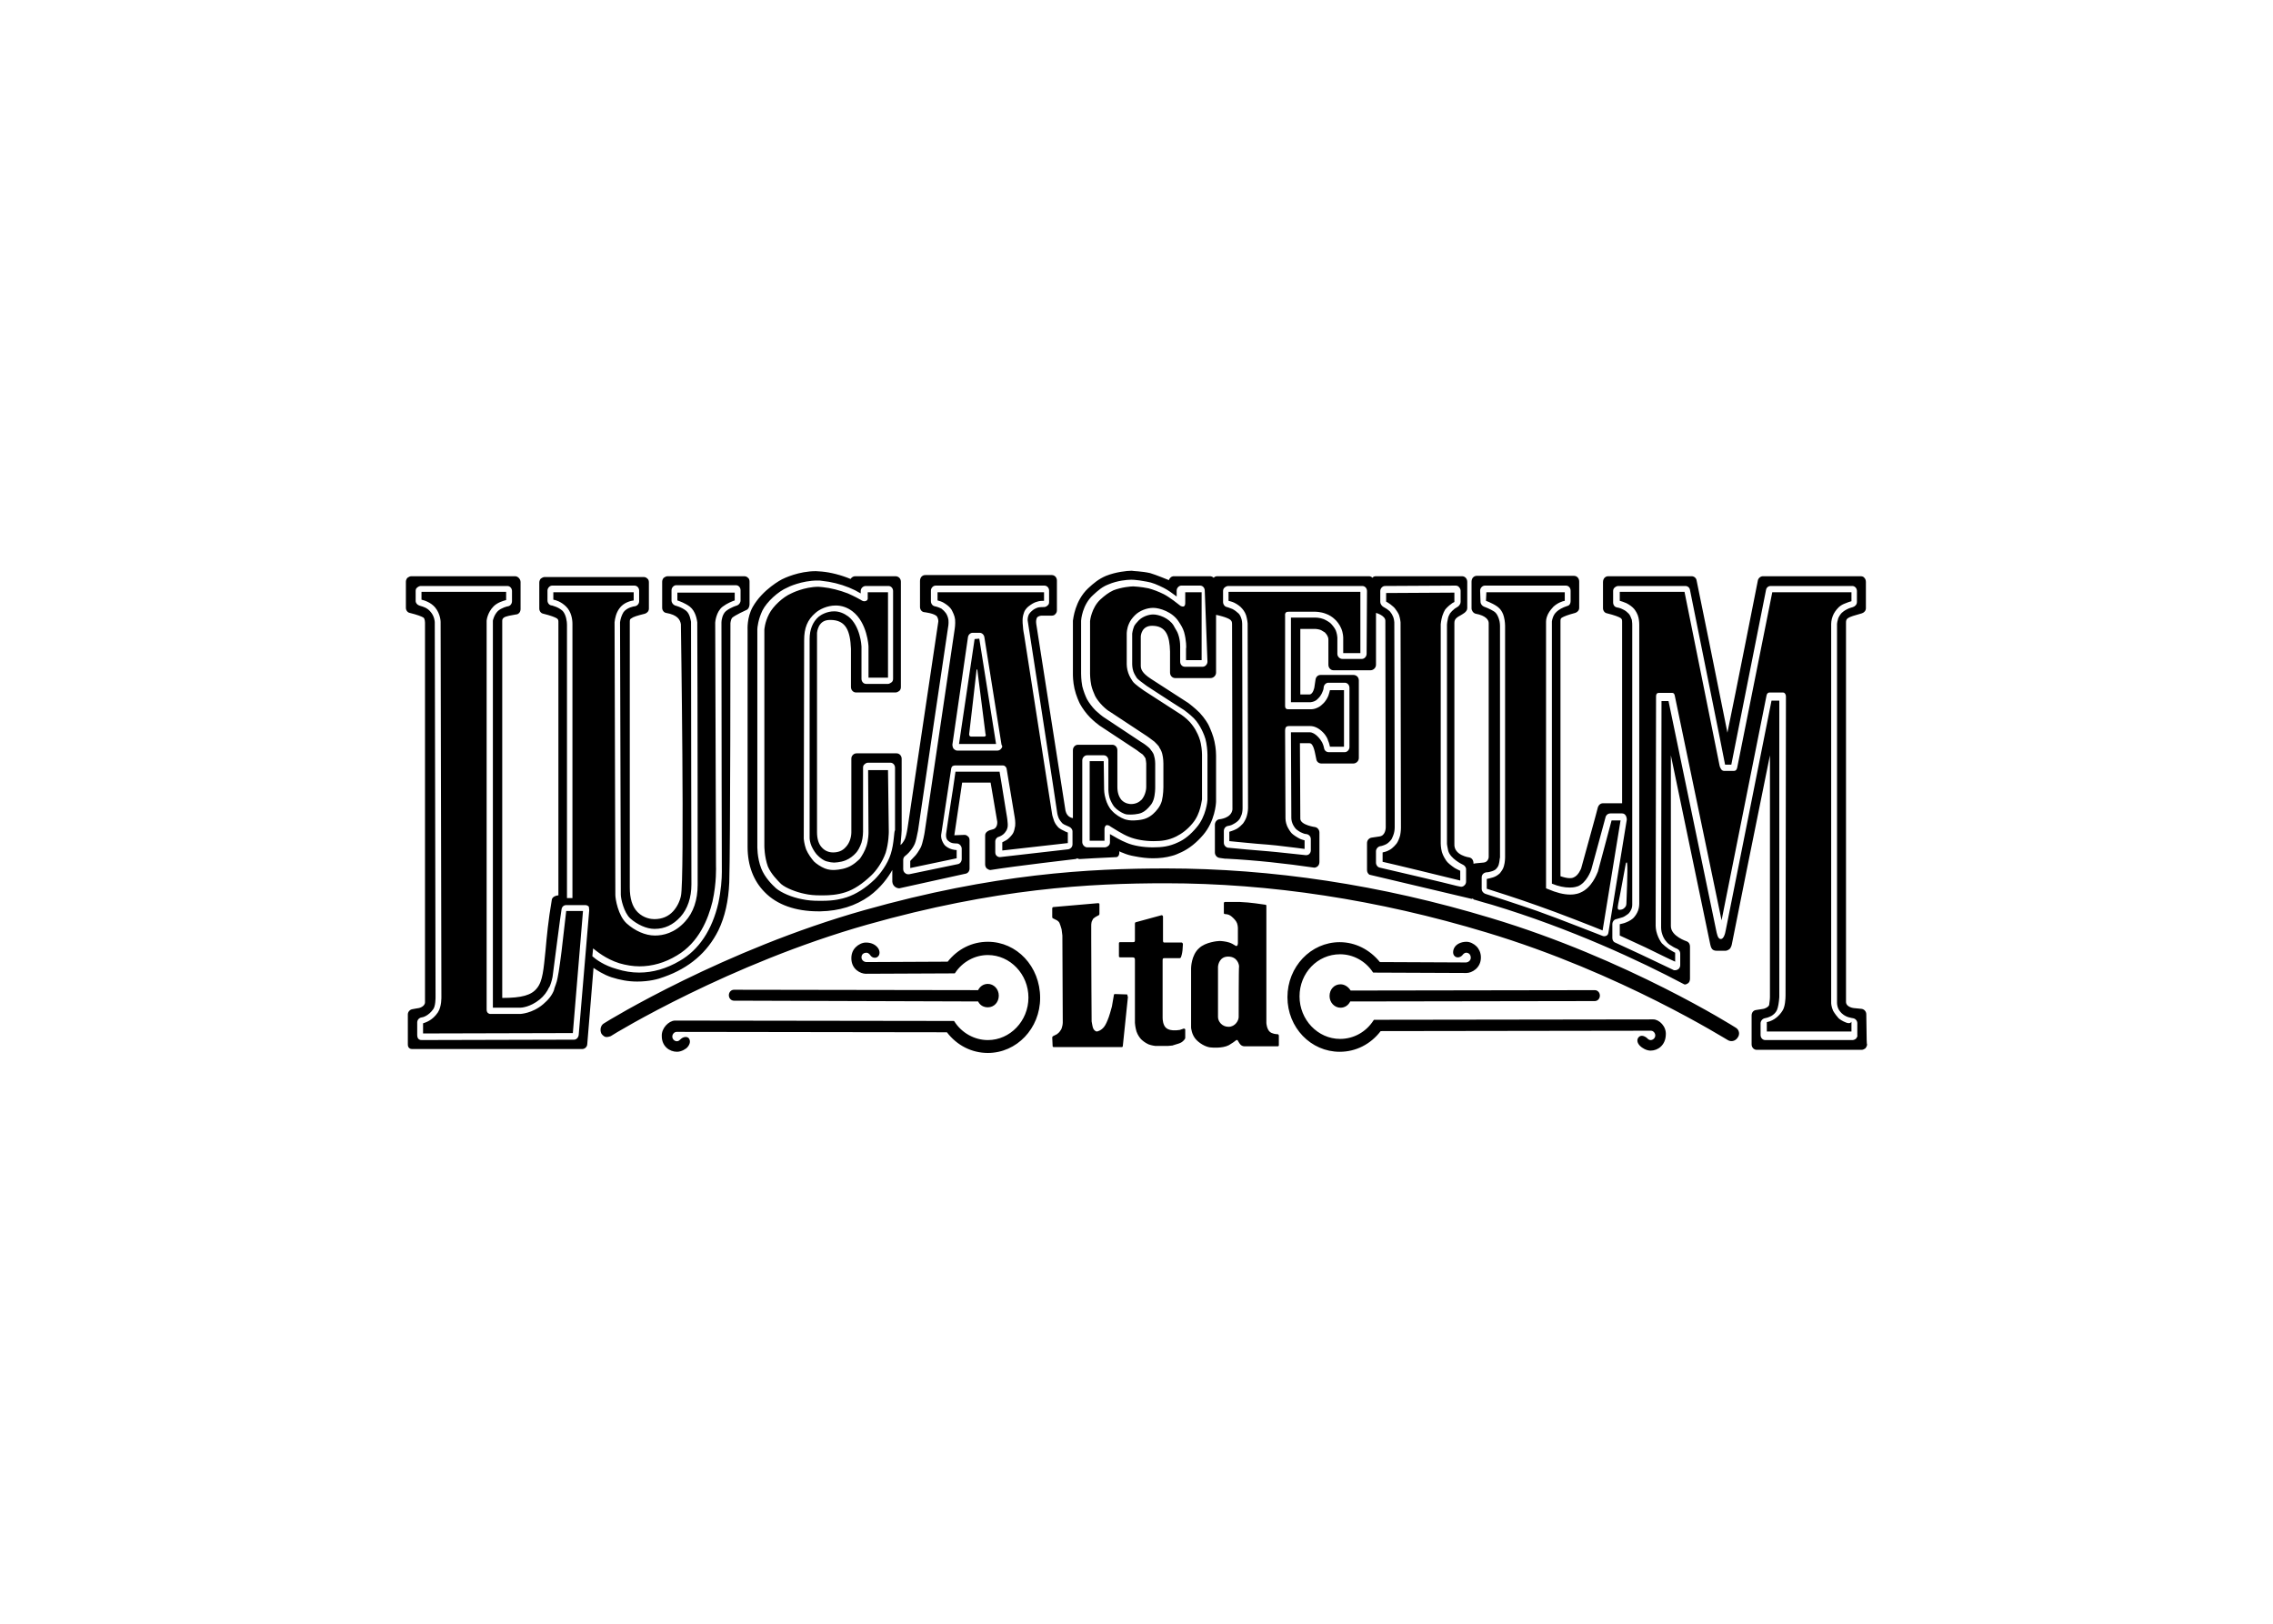 <svg clip-rule="evenodd" fill-rule="evenodd" stroke-linejoin="round" stroke-miterlimit="1.414" viewBox="0 0 560 400" xmlns="http://www.w3.org/2000/svg"><path d="m60.6 187.3-.1-.1.2-2 .5.4c.3.2 2.7 2.3 6.2 3.4 1.7.5 3.5.8 5.2.8 3.2 0 6.5-.9 9.6-2.8 5.6-3.3 8-9.3 9.1-13.8 1.1-4.9.9-9.1.9-9.1l-.2-62.4c0-.1.2-2.8 1.9-4.1 1.2-.9 2.5-1.4 3.1-1.6v-2h-14.7v2c.6.2 2 .7 3.2 1.6 1.5 1.2 1.8 3.3 1.9 4 .1 20.1.1 65.4.1 67.3 0 3.9-1.1 7.1-3.2 9.4-2.7 3-5.7 3.6-7.7 3.6h-.1c-2.4 0-5.1-1.2-7.2-3.1-2.2-2-2.9-6.3-2.9-7.3l-.2-69.9c.1-1 .4-2.4 1.2-3.5 1.1-1.6 3-2 3.7-2.1v-2.1h-20.6v1.9c.6.1 2 .5 3.3 1.8s1.6 3.2 1.6 4.4v70.3h-1.4v-70.1c0-.7-.2-2.5-1.1-3.5-1.2-1.1-2.6-1.3-2.7-1.4-.7 0-1.2-.6-1.2-1.3v-2.5c0-.7.6-1.3 1.2-1.3h21.1c.7 0 1.2.6 1.2 1.3v2.7c0 .7-.5 1.2-1.1 1.3-.2 0-2 .3-2.9 1.5-.5.8-.8 1.8-.9 2.6l.2 69.8c0 1.1.8 4.6 2.4 6.1 1.8 1.6 4.2 2.7 6.2 2.7h.1c2.5 0 4.7-1 6.6-3.1 1.8-2 2.8-4.9 2.8-8.3 0-1.9-.1-47.2-.1-67.3-.1-.5-.3-2-1.2-2.8-1.2-1-2.9-1.4-2.9-1.4-.5-.2-.9-.7-.9-1.3v-2.6c0-.7.6-1.3 1.2-1.3h15.3c.7 0 1.2.6 1.2 1.3v2.6c0 .6-.4 1.1-.9 1.3 0 0-1.5.4-2.8 1.4-1 .8-1.2 2.5-1.2 2.9v1.5c0 23.3.1 62.3.1 62.5 0 1.8-.2 4.7-.9 8-1.6 6.9-5 12-9.9 14.8-3.4 2-6.9 3-10.4 3-1.9 0-3.8-.3-5.7-.9-3.3-.9-5.4-2.5-6.2-3.2m-.9-11.9-2.7 32c-.1.7-.6 1.2-1.2 1.2l-39 .1c-.3 0-1.2 0-1.2-1.3v-3.2c0-.7.5-1.2 1.1-1.3.3 0 1.8-.4 3-2.1.6-.8.6-2.8.6-3.2l-.2-96c0-.2-.1-1.6-1.1-2.7-.8-1-1.9-1.3-2.6-1.5l-.3-.1c-.5-.2-.9-.6-.9-1.2v-.5-2c0-.4.1-.7.4-.9.2-.2.6-.4.9-.4h22.2c.7 0 1.2.6 1.2 1.3v2.6c0 .6-.4 1.2-1 1.3-.2 0-1.7.4-2.6 1.2-1 1-1.3 2.4-1.3 2.5v99.2h7c.3 0 2.5-.1 5-2.1 1.1-.9 1.9-2 2.4-3.1l.1-.1c.2-.4.6-1.5.8-2.6.1-.7 2.2-17.1 2.3-17.3.1-.7.6-1.1 1.2-1.1h4.9c.4 0 .7.2.9.4 0 .2.1.6.1.9m12.3 18.3c3 0 5.4-.6 6.9-1.2 6.5-2.3 11.1-6.3 13.9-11.9 1.7-3.5 2.6-7.6 2.8-12.3.3-8.8.3-65.6.3-66.5 0 0 .1-.9.4-1.3.7-.7 3.6-2 3.6-2 .6-.2.9-.9.9-1.5v-5.8c0-.4-.1-.8-.4-1-.3-.3-.6-.4-1-.4h-19.6c-.4 0-.7.2-1 .4-.2.2-.4.6-.4 1v6.7c0 .6.4 1.2 1 1.3 2.9.5 3.6 1.7 3.8 2.9 0 0 1 65.7 0 69.7-.3 1.4-1 2.8-2 3.9-1.2 1.3-2.8 2-4.8 2-.8 0-2.7-.2-4.3-1.8-1.4-1.4-2-3.6-2-6.3v-65-2.9c0-.7 0-.9.4-1.1.5-.4 1.5-.7 3.5-1.2.6-.2 1-.7 1-1.3v-6.7c0-.4-.1-.8-.4-1-.3-.3-.6-.4-1-.4h-25.3c-.4 0-.7.2-1 .4-.2.2-.4.6-.4 1v6.7c0 .6.4 1.2 1 1.3 2 .5 3 .9 3.5 1.2.4.3.4.5.4 1.1v69.9s-1.6.1-1.7 1.2c-.9 5.2-1.3 9.5-1.6 12.9-.5 4.8-.7 7.9-2.2 9.7-1.4 1.8-3.9 2.5-8.9 2.5v-96.7c0-.3.1-.5.3-.7.5-.5 2.2-.7 3.2-.9h.1c.7-.1 1.1-.7 1.1-1.4v-6.9c0-.8-.7-1.5-1.4-1.5h-26.6c-.4 0-.7.2-1 .4-.2.2-.4.6-.4 1v6.7c0 .6.4 1.2 1 1.3 2 .5 3 .9 3.5 1.2.4.3.4 1.3.4 1.3v97.3c0 1.1-1.5 1.5-1.6 1.5 0 0-1.3.2-1.7.3-.6.1-1.1.7-1.1 1.3v7.6c0 .3 0 .7.3 1s.7.3.8.3h43.6c.7 0 1.3-.6 1.3-1.3l1.6-19.5c.9.6 2.5 1.7 4.6 2.4 2.2.7 4.3 1.1 6.6 1.1m312.5 14.6c-.2.2-.6.4-.9.4h-22.4c-.7 0-1.2-.6-1.2-1.3v-3c0-.6.5-1.2 1.1-1.3.1 0 1-.2 1.7-.6.5-.3 1.1-.8 1.4-1.5s.5-1.9.6-3.3v-76h-2c-.8 4.2-11.6 58.1-11.7 58.7-.2 1.2-.6 2.4-1.3 2.4-.8 0-1-1.4-1.2-2.3-.1-.3-11.1-53.6-12.2-58.7h-1.8l-.1 58.1s0 .9.3 1.7c.2.7.7 1.5 1 1.8.2.3.7.8 1.3 1.1.7.5 1.5.8 1.5.8.5.2.8.7.8 1.2v3c0 .4-.2.9-.6 1.1-.2.1-.4.2-.7.2-.2 0-.4 0-.5-.1l-8.2-3.9-6.7-3.1c-.5-.2-.7-.7-.7-1.2v-3.5c0-.6.4-1.2 1-1.3.8-.2 1.3-.4 1.7-.5.5-.2 1-.6 1.3-.8s.7-.8.9-1.3.2-1 .2-1.1v-4.2-67.5c0-.1 0-.7-.1-1.3-.2-.6-.5-1.3-.8-1.6s-.8-.8-1.5-1.1c-.7-.4-1.5-.5-1.5-.5-.6-.1-1-.6-1-1.3v-2.9c0-.3.1-.7.4-.9.2-.2.6-.4.9-.4h17.2c.6 0 1.1.4 1.2 1 8 39.5 8.9 44.3 9 44.8h1.6c.7-3.7 8.9-44.6 8.9-44.8.1-.6.6-1 1.2-1h20.9c.7 0 1.2.6 1.2 1.3v2.8c0 .6-.4 1.1-1 1.3-.2.1-.9.2-1.6.6-.6.3-1.1.7-1.3.9-.3.3-.7.9-.9 1.4-.2.6-.3 1.3-.3 1.4v97.2s0 .7.3 1.4c.2.5.8 1.2 1.1 1.4.2.2.8.6 1.4.8s1.3.3 1.3.3c.6.1 1.1.6 1.1 1.3v3.1c.1.2-.1.5-.3.8m-58.9-34.6c0 .5-.2.9-.6 1.2-.4.4-1 .4-1.2.4-.3 0-.6-.1-.3-1.5.3-1.3 1.9-10.1 1.9-10.1 0-.4.4-1 .4 0 .2 1-.2 9.5-.2 10m-6.1 8.3c-.1 0-11.4-4.5-16.8-6.4-4.9-1.7-12-4-13.3-4.4-.5-.2-.9-.7-.9-1.2v-3c0-.7.5-1.2 1.2-1.3.6 0 1.1-.2 1.5-.3.6-.2 1-.5 1.1-.7.2-.2.5-.6.6-1.1.2-.7.2-1.5.3-1.7v-59.4s0-1-.3-1.8c-.2-.6-.5-1.2-.8-1.5-.4-.5-1.9-1.2-3-1.6-.5-.2-.9-.7-.9-1.3l-.1-2.8c0-.7.6-1.3 1.2-1.3h20.8c.7 0 1.2.6 1.2 1.3v2.7c0 .6-.3 1.1-.8 1.2-2.8.9-3.4 2.2-3.6 2.6-.3.7-.4 1.3-.4 1.4v67.2c1.7.7 3.2 1 4.6 1 1.3 0 1.9-.3 1.9-.3h.1c2.3-.9 3.4-4 3.5-4.3.1-.4 3.7-13.5 3.7-13.6 0 0 .3-.8 1.2-.8h3c.4 0 .7.2.9.5s.3.7.3 1.1l-4.7 28.9c-.1 1.2-1.4 1-1.5.9m-35.5-12.9c-.2.2-.5.3-.8.3-.2 0-.8-.2-1-.2-1.8-.5-19.7-4.7-19.8-4.7-.6-.1-1-.7-1-1.3v-2.9c0-.6.5-1.2 1.1-1.3.2 0 .9-.2 1.5-.5s1.2-1 1.4-1.3c.1-.2.4-.8.6-1.5s.2-1.5.2-1.5v-3.6c0-13.2-.1-48-.1-49 0-.2-.1-.9-.3-1.4s-.5-1-.7-1.2c-.1-.2-.5-.5-.9-.8l-1-.6c-.3-.2-.7-.7-.7-1.2v-2.8c0-.7.6-1.3 1.2-1.3l18.1-.1c.3 0 .7.1.9.4.2.2.4.6.4.9v2.9c0 .5-.4 1-.7 1.2l-.8.5c-.5.4-1 .9-1.2 1.2-.1.2-.4.7-.5 1.1-.2.8-.3 1.6-.3 1.8v56.2s.1.9.3 1.7c.5 2.1 3.7 3.6 3.7 3.6.5.2.9.7.9 1.2v3.2c0 .4-.2.8-.5 1m-25-59.4c0 .7-.6 1.3-1.2 1.3h-5c-.7 0-1.3-.6-1.3-1.3v-4.2c0-.2-.1-1-.4-1.8-.3-.7-1-1.5-1.3-1.8s-1.1-.8-1.8-1.1c-1-.4-2.1-.4-2.1-.4h-6.3v21.7h5c.1 0 .7-.1 1.1-.3.5-.2.9-.7 1.1-.9s.7-.9.9-1.5c.3-.6.3-1.2.3-1.2.1-.6.6-1.1 1.2-1.1h4.2c.7 0 1.2.6 1.2 1.3v15.2c0 .7-.6 1.3-1.2 1.3h-4.1c-.6 0-1.1-.4-1.2-1 0-.1-.2-.9-.5-1.5s-1.7-2.6-3.2-2.6h-4.8c0 3.7.1 22 .1 22s0 .7.3 1.4c.2.5.6 1.1.9 1.4.2.2 1 .8 1.6 1 .6.3 1.1.3 1.1.3.6.1 1.1.6 1.1 1.3v2.8c0 .4-.1.7-.4 1-.2.2-.5.3-.8.3h-.1l-2.8-.3c-4.8-.5-5.6-.6-6.9-.7-2.9-.2-8-.7-10.1-.9h-.1c-.6-.1-1.1-.6-1.1-1.3v-3c0-.6.4-1.2 1.1-1.3 0 0 .8-.1 1.4-.5.6-.3 1.2-.8 1.4-1.1.2-.2.5-.8.7-1.4.2-.7.2-1.4.2-1.5 0-.7-.1-47.3-.1-47.3s0-.9-.3-1.6c-.2-.6-.6-1.1-.8-1.2-.2-.2-.8-.7-1.4-1-.7-.3-1.4-.5-1.4-.5-.6-.1-1-.7-1-1.3v-2.8c0-.3.1-.7.4-.9.2-.2.6-.4.9-.4h34.4c.7 0 1.2.6 1.2 1.3zm-40.8 2c0 .7-.6 1.3-1.2 1.3h-4.6c-.7 0-1.2-.6-1.2-1.3v-3.3c0-.3.1-2-.5-3.7-.2-.7-.8-1.5-1.2-2.3-1.2-1.9-3.8-2.8-5.2-2.8-1.3 0-2.8.6-3.7 1.5-.5.5-1 1.1-1.2 1.5-.4 1-.5 1.9-.5 1.9v7.9s0 .9.3 1.8c.2.6.7 1.4.9 1.7s1.4 1.2 2.5 2l2.3 1.5c2.7 1.8 7.3 4.7 7.3 4.7.1.1 1.4 1 2.5 2.1.9.9 1.6 2.1 2 2.9s1 2.1 1.2 3.4c.3 1.6.3 3.1.3 3.1v11.5c0 .2-.3 4.2-2.8 7.1-1.5 1.8-3.1 3.1-4.7 3.8-2.3 1.1-4.2 1.3-6.5 1.3-2.4 0-5-.4-6.8-1.2-1.3-.5-3.2-1.6-4.2-2.2v2.1c0 .3-.1.7-.4.9-.2.2-.6.4-.9.4h-4.5c-.3 0-.6-.1-.9-.4-.2-.2-.4-.6-.4-.9v-21c0-.7.6-1.3 1.2-1.3h4.3c.7 0 1.2.6 1.2 1.3v7.6s0 .9.3 2c.3.9.8 1.8 1.2 2.3.7.8 1.8 1.5 2.6 1.8.5.2 1 .2 1.6.2 0 0 1.9 0 2.9-.5.7-.3 1.5-1 2.2-1.9.3-.3.6-.9.8-1.5.4-1.3.4-2.9.4-3.1v-6.1s0-1.1-.3-2c-.1-.5-.4-.9-.6-1.2l-.1-.1c-.1-.2-.4-.6-.9-1-.7-.6-1.5-1.1-1.7-1.2-.4-.3-9.7-6.4-9.8-6.5-.2-.1-1-.8-1.9-1.6-.9-.9-1.7-2-2.2-2.9-.4-.8-.9-2.1-1.2-3.3-.3-1.6-.3-3.1-.3-3.2v-13.6c0-.2.3-4.1 3.1-6.6 1.2-1.1 2.3-2.1 3.9-2.7 2.3-1 4.9-1.2 5.7-1.2 0 0 1.1-.1 4.2.5 1.3.2 2.7.8 4.3 1.6 1 .5 2.4 1.5 3.3 2.2v-1.5c0-.7.6-1.3 1.2-1.3h4.8c.7 0 1.2.6 1.2 1.3zm-34.6 46.8c0 .7-.5 1.2-1.1 1.3l-17.5 2c-.3 0-.6-.1-.8-.3-.3-.2-.4-.6-.4-1v-2.7c0-.6.4-1.1.9-1.2 0 0 .6-.2 1.1-.6.4-.3.8-.9.9-1.1s.3-.7.3-1.2v-.4c0-.5-.2-1.8-.2-1.8l-.2-1.2-.6-3.7c-.4-2.6-.9-5.5-1.1-6.7h-11.3l-.7 4.8-.1.6c-.7 4.4-1.6 10.4-1.6 10.5 0 0-.2 1.2.5 1.8.1.1.6.5 1.1.6.4.1 1.1.1 1.1.1.3 0 .6.1.9.4.2.2.4.6.4.9v2.7c0 .6-.4 1.2-1 1.3l-12.5 2.6h-.2c-.3 0-.6-.1-.8-.3-.3-.2-.5-.6-.5-1v-2.4c0-.4.2-.8.5-1 0 0 .8-.6 1.4-1.4.5-.6.9-1.3 1.1-1.8.2-.4.6-2.2.8-3.3.4-2.9 7.7-52.1 7.7-52.1s.2-.9.1-1.9c-.1-.7-.4-1.4-.7-1.8-.2-.3-.7-.8-1.1-1.1-.8-.4-1.6-.6-1.7-.6-.6-.1-1-.7-1-1.3v-2.7c0-.7.6-1.3 1.2-1.3h27.9c.7 0 1.2.6 1.2 1.3v2.9c0 .4-.1.7-.4.9-.2.2-.5.4-.9.4 0 0-1.1 0-1.5.1-.7.2-1.3.6-1.5.8-.5.4-.8.8-.9 1-.3.7-.3 1.1-.3 1.5 0 0 7.6 49.1 7.6 49.5.1.6.3 1 .4 1.3.2.4.5.8.7 1 .1.2.5.5 1 .7l.9.4c.5.2.9.7.9 1.2zm-46.6 2.5c-.8 2.6-2.7 5.1-4.1 6.5-2.4 2.3-4.8 3.8-7.2 4.6-1.2.4-3.2.9-6.1.9h-1.1c-1.4 0-2.8-.1-4.2-.4-2.7-.5-5.4-1.7-6.7-2.8-1-.9-2.9-2.8-3.8-5.1-1.1-2.8-1-5.8-1-5.8v-55.5c0-.4.2-2.5 1.3-4.8 1.1-2.2 4-4.9 6.4-5.9.1-.1 3.7-1.8 7.7-1.8.4 0 .9 0 1.3.1 2.1.2 4.6.8 6.8 1.7 1 .4 2 .9 3 1.5v-.6c0-.7.6-1.3 1.3-1.3h5.8c.7 0 1.2.6 1.2 1.3v22.5c0 .3-.1.7-.4.9s-.6.4-.9.4h-5.6c-.7 0-1.2-.6-1.2-1.3v-8.3c0-.2-.3-5.3-3.4-7.7-1.1-.8-2.3-1.3-3.6-1.3-1.9 0-3.4.9-4 1.4-1.5 1.3-2.3 3.3-2.3 5.7v51c0 .3.1 1.2.5 2.1s1.1 2 1.7 2.5c.5.5 1.4 1.2 2.2 1.4.7.2 1.4.3 1.8.3 0 0 1.7 0 3.1-.6 1-.4 2-1.2 2.6-1.9.4-.4 1-1.4 1.4-2.6.4-1.3.4-2.8.4-2.8v-16.4c0-.4.1-.7.4-.9.2-.2.5-.4.9-.4h5.7c.7 0 1.2.6 1.2 1.3v16c-.3.3-.2 3.3-1.1 6.1m250.1 41.1c0-.7-.5-1.3-1.2-1.4l-2-.2s-2-.2-2-1.6v-97.1c0-1.2.1-1.4 4.1-2.5.6-.2 1-.7 1-1.3v-6.7c0-.4-.1-.8-.4-1.1-.2-.3-.6-.4-1-.4h-25c-.6 0-1.2.5-1.3 1.1 0 0-5.7 28.9-7.8 39-2-10-7.8-38.7-7.9-39-.1-.7-.7-1.1-1.3-1.1h-21.3c-.4 0-.7.1-1 .4-.2.2-.4.6-.4 1.1v6.7c0 .6.4 1.2 1 1.3 2 .5 3 .9 3.5 1.2.4.3.4.5.4 1.1v46.4h-4.9c-.6 0-1.1.4-1.3 1 0 .2-4.2 15.3-4.3 15.7-.1.2-.7 1.8-1.9 2.3 0 0-.3.2-1 .2s-1.5-.2-2.4-.5v-65-.2c0-.6 0-.9.4-1.1.5-.3 1.5-.7 3.4-1.2.6-.2 1-.7 1-1.3v-6.7c0-.4-.1-.8-.4-1.1s-.6-.4-1-.4h-24.8c-.4 0-.7.1-1 .4-.2.2-.4.6-.4 1.1v6.8c0 .6.4 1.2 1 1.4 2.8.5 3.4 1.7 3.4 2.4v60c0 .2-.2 1.3-1.3 1.4l-2.1.2c-.2 0-.3.1-.5.1 0 0 .1-1.3-1-1.6 0 0-4.1-.5-3.9-3.5v-56.6c0-1 .5-1.4 1.8-2.1.1-.1 1.5-.7 1.5-1.7v-6.7c0-.4-.1-.8-.4-1.1s-.6-.4-1-.4h-22c-.4 0-.7.1-.9.4-.3-.3-.6-.4-.9-.4h-38.9c-.3 0-.7.1-.9.4-.2-.2-.6-.4-.9-.4h-9.3c-.6 0-1.1.4-1.3 1 0 0-3.4-1.4-4.8-1.8-2.2-.5-4.4-.5-4.7-.6h-.1c-1.1 0-4 .3-6.5 1.3-1.9.8-3.2 1.9-4.6 3.2-3.4 3.2-3.8 7.8-3.9 8.3v13.7c0 .3 0 1.9.4 3.7s1.2 3.5 1.4 3.9c.6 1.1 1.6 2.5 2.6 3.5s1.9 1.7 2.2 1.9l.1.1c.4.3 9.6 6.3 9.7 6.4s.9.7 1.5 1.1l.4.5c.2.3.2.4.3.4.1.5.2 1.2.2 1.4v6c0 1-.4 2.4-1.2 3.3-.7.7-1.6 1.1-2.7 1.1-.4 0-1.5-.1-2.4-1-.7-.8-1.1-1.9-1.1-3.4v-9.4c0-.8-.6-1.4-1.3-1.4h-8.8c-.7 0-1.3.6-1.3 1.4v17.4s-1.5-.1-1.9-1.9c-.4-2.7-7.4-47.1-7.5-47.9-.1-.7 0-1.2.2-1.6.3-.4 1-.5 1.2-.5h2.6c.3 0 .7-.1.9-.4.3-.3.4-.6.4-1v-7.6c0-.8-.6-1.4-1.3-1.4h-32.4c-.4 0-.7.1-1 .4-.2.2-.4.6-.4 1.1v6.7c0 .6.4 1.2 1 1.3 0 0 2.9.3 3.4 1.2.2.4.3.7.3 1.2l-7.9 53c-.2 1.3-.5 2.4-.6 2.6 0 0-.5 1.2-1.2 1.7.2-1.8.3-3.8.3-3.8v-18.3c0-.8-.6-1.4-1.3-1.4h-10.2c-.4 0-.7.1-1 .4s-.4.6-.4 1v18.8c0 1.2-.4 2.8-1.5 3.9-.8.9-1.9 1.3-3.2 1.3-.5 0-1.8-.1-2.8-1.2-.9-.9-1.3-2.3-1.3-4v-51.1c0-.1.1-.9.5-1.7.6-1.1 1.5-1.6 2.9-1.6 4.1 0 5.1 2.9 5.3 7.4v9.8c0 .8.6 1.4 1.3 1.4h10.1c.4 0 .7-.2 1-.4.3-.3.4-.6.4-1v-27c0-.8-.6-1.4-1.4-1.4h-10.3c-.8 0-1.2.7-1.2.7-2.4-1-5.1-1.7-7.4-1.9-.5 0-1-.1-1.5-.1-4.4 0-8.1 1.8-8.7 2.1 0 0-4.9 2.5-7.5 7.1-1.5 2.7-1.3 5.7-1.3 5.9v55.6c0 4.7 1.5 8.7 4.4 11.6 3.1 3.2 7.9 4.9 13.7 4.9h.6c4.8-.1 9-1.4 12.5-3.9 3-2.2 4.9-4.9 5.9-6.7v3c.1 1.2 1.1 1.7 1.8 1.7.1 0 17.2-3.8 17.2-3.8.5-.2.8-.7.8-1.2v-7.3c0-.4-.1-.8-.4-1-.3-.3-.6-.4-.9-.4 0 0-2.5.1-2.6.1.2-1.3 2-13.5 2-13.5h7.3c.4 2.1 1.6 9.6 1.7 10 0 0 .2 1.7-1.2 2-.9.2-2 .6-1.9 1.7v7.3c0 .4.2.8.4 1 .3.2.6.4.9.4h.1c6.2-1 21.7-2.8 21.7-2.8.2 0 .4-.1.5-.2.2.1.4.2.6.2 0 0 6.7-.4 9.5-.5 0 0 .7-.1.7-1.2v-.3c.3.2.6.3.9.4.9.4 1.9.7 3.1.9 1.5.3 3.1.5 4.6.5 1.8 0 3.4-.2 4.8-.6.9-.2 1.7-.6 2.6-1 1.9-.9 3.8-2.4 5.5-4.4 3-3.5 3.3-8 3.3-8.6v-11.7c0-.2 0-1.8-.4-3.6-.3-1.5-1-3.1-1.4-4-.2-.5-1.1-2-2.4-3.4-1.3-1.3-2.9-2.5-2.9-2.5l-9.6-6.2c-2.3-1.5-2.6-2.5-2.6-3.4v-7.4c0-.3.2-2.8 2.9-2.8 3.6 0 4.5 2.6 4.6 6.6v5.4c0 .8.6 1.4 1.3 1.4h9.1c.7 0 1.4-.6 1.4-1.4v-14.8c.1 0 2.9.6 3.7 1.3.3.3.4.5.4 1.1l.1 47.5c-.3 2.3-3.4 2.5-3.4 2.5-.6.1-1.1.7-1.1 1.4v7.1c0 .7.5 1.3 1.2 1.4l1.4.2h.4c7.6.4 14.9 1.2 22.5 2.3 0 0 .5 0 .9-.4.3-.3.4-.7.4-1.1v-7.5c0-.7-.5-1.3-1.1-1.4 0 0-3.7-.5-3.8-2.1 0-.5-.1-19.4-.1-19.4h2.4c1.2-.1 1.5 2.9 1.8 4.1.1.7.7 1.1 1.3 1.1h8.2c.7 0 1.4-.6 1.4-1.4v-19.9c0-.8-.6-1.4-1.4-1.4h-8.4c-.7 0-1.2.5-1.3 1.2l-.3 2s-.3 1.7-1.2 1.8h-2.4v-16.8h3.9c.2 0 .9.1 1.4.3.2.1.7.4 1 .6.2.2.6.7.7 1 .2.4.2.7.2.9v6.4c0 .8.6 1.4 1.3 1.4h9.5c.7 0 1.4-.6 1.4-1.4v-13.3c.1 0 2.4.7 2.4 2v.1c0 .6.1 52.9.1 52.9s0 2.1-1.6 2.3l-2 .3c-.7.1-1.2.7-1.2 1.4v6.9c0 .5.2.9.6 1.2l26.2 6.2c.1 0 .2 0 .3-.1.1.1.2.2.3.3h.1c1.6.5 3.1.9 4.5 1.3 20.2 6.1 38 14.4 49.3 20.4 0 0 .3.2.9-.2.4-.2.6-.7.6-1.2v-8.3c0-.6-.3-1.1-.8-1.3 0 0-4.1-1.3-4.1-3.9v-43.8c2.9 14 10 48.1 10.1 48.5 0 .1.2.9.5 1.2s.7.4 1.1.4h2.4c.1 0 .5-.1.9-.4s.6-1.1.6-1.1 6.9-34.5 9.8-48.6v62c0 .8-.2 1.7-.2 2-.2.6-1.3 1-1.5 1-.1 0-.5.1-1.9.3-.7.1-1.1.7-1.1 1.4v7.4c0 .8.6 1.4 1.3 1.4h26.9c.4 0 .7-.2 1-.4.2-.3.4-.6.4-1-.1-.2-.1-.2-.2-7.7m-225.2-18.6c-4 0-7.7 1.8-10.3 5.1l-20.9.1c-.4 0-1.2-.4-1.2-1.2 0-.9.7-1.2 1.3-1.2.4 0 .8.4 1 .7s.6.6 1.1.6c.3 0 .6-.1.8-.3.6-.5.5-1.5.1-2.1-.6-.9-1.7-1.5-3.1-1.5h-.1c-.9 0-1.9.5-2.6 1.2-.5.5-1.1 1.4-1.1 2.8 0 2.9 2.4 4 3.7 4h.1c.1 0 21.5-.1 22.6-.1h.1l.1-.1c1.9-2.9 5.1-4.6 8.4-4.6 5.7 0 10.4 4.9 10.4 10.9s-4.7 10.9-10.4 10.9c-3.4 0-6.7-1.8-8.6-4.8l-.1-.1h-.1l-71.5-.1c-1.5.1-3.4 1.9-3.3 4 0 2.6 2 4 3.9 4 1.1 0 2.3-.7 2.7-1.2.7-.8.8-1.7.3-2.3-.2-.2-.5-.3-.8-.3-.6 0-1.1.4-1.3.6s-.5.5-.9.5c-.7 0-1.2-.6-1.2-1.2s.5-1.2 1.1-1.2c0 0 66.9.1 69.3.1 2.6 3.4 6.4 5.3 10.5 5.3 7.4 0 13.4-6.3 13.4-14.1 0-8.1-6-14.4-13.4-14.4m170.6 19.9-71.5.1h-.1l-.1.1c-1.9 3-5.1 4.8-8.6 4.8-5.7 0-10.4-4.9-10.4-10.9s4.6-10.8 10.4-10.8c3.3 0 6.5 1.7 8.4 4.6l.1.1h.1c1.1 0 23.7.1 23.8.1 1.3 0 3.7-1.2 3.7-4 0-1.3-.6-2.3-1.1-2.8-.7-.7-1.7-1.2-2.6-1.2-1.4 0-2.6.6-3.1 1.5-.4.7-.5 1.7.1 2.2.2.2.5.3.8.3.4 0 .8-.2 1.1-.5.2-.3.6-.7 1-.7.6 0 1.2.4 1.2 1.3 0 .8-.8 1.2-1.2 1.2l-22.1-.1c-2.6-3.2-6.3-5.1-10.3-5.1-7.4 0-13.4 6.3-13.4 14.1s6 14 13.4 14c4.1 0 7.9-1.9 10.5-5.3 2.4 0 69.2-.1 69.2-.1h.1c.6 0 1.1.6 1.1 1.2 0 .7-.6 1.2-1.2 1.2-.4 0-.7-.3-.9-.5s-.8-.6-1.3-.6c-.3 0-.6.1-.8.3-.6.6-.5 1.5.3 2.3.5.5 1.6 1.2 2.7 1.2 1.9 0 3.8-1.4 3.9-4 .2-2.2-1.7-4-3.2-4m-80.2-9c-1.6 0-2.8 1.3-2.8 3s1.3 3 2.8 3c1.1 0 2-.6 2.5-1.6l62.7-.1c.7 0 1.3-.6 1.3-1.4s-.6-1.4-1.3-1.4l-62.6.1c-.6-1-1.6-1.6-2.6-1.6m-92.9 4.4c.5 1 1.4 1.5 2.5 1.5 1.6 0 2.8-1.3 2.8-3s-1.3-3-2.8-3c-1.1 0-2 .6-2.5 1.6l-62.6-.1c-.7 0-1.3.6-1.3 1.4s.6 1.4 1.3 1.4zm194.2 6.7c-.3-.2-27.8-17.6-62.8-28.1-28.1-8.5-56.2-12.7-83.2-12.7-19.6 0-44.1 1.3-77.4 10.7-35.8 10.1-65.5 28.2-66.7 29-.9.5-1.1 1.7-.7 2.6 0 0 .4.7 1.1.9.5.1 1.3-.2 1.3-.2 1.2-.8 30.5-18.6 65.8-28.6 32.9-9.3 57.1-10.6 76.5-10.6 26.7 0 54.4 4.2 82.2 12.6 34.6 10.4 61.6 27.5 61.9 27.6.8.5 1.9.3 2.5-.6.7-.9.4-2.1-.5-2.6m-156-8.5-3.1-.1c-.2 0-.3.1-.3.3l-.5 2.9c-.3 1.2-.7 2.4-.8 2.7-.4 1.1-.8 2-1.2 2.5-.7.9-1.6 1.2-1.9 1.2-.2 0-.7-.3-.9-.8s-.3-1.3-.4-1.8c0 0-.1-14.4-.1-21.1v-3.4c0-.2 0-.6.1-1 .1-.3.3-.6.4-.8l.1-.1c.2-.2.7-.5 1.3-.8.1 0 .2-.2.2-.3v-2.5c0-.1 0-.2-.1-.2-.1-.1-.1-.1-.2-.1l-11.5 1c-.2 0-.3.2-.3.3v2.3c0 .1.1.3.2.3l1 .5c.5.3.7.7.7.8.1.2.3.8.5 1.5 0 0 .2 1.5.2 1.6 0 .4.1 22.3.1 22.3s0 .6-.2 1.2c-.1.5-.4.9-.5 1-.1.2-.5.6-.8.8l-1 .5c-.1.1-.2.2-.2.3l.1 2.2c0 .2.1.3.3.3h17.4c.2 0 .3-.1.3-.3l1.3-12.5c0-.1 0-.2-.1-.3 0-.3-.1-.4-.1-.4m14.7 8.8c-.1-.1-.2-.1-.3 0l-.9.3c-.5.1-1.1.1-1.5.1-.2 0-1.4 0-2.1-.7s-.8-2-.8-2.5v-14.3-.4c0-.1 0-.4.1-.5s.4-.1.5-.1h3.8c.1 0 .2-.1.3-.2.1-.3.3-.9.4-1.8l.1-1.5v-.1c0-.2-.2-.4-.3-.4h-4c-.5 0-.7 0-.7-.1-.1-.1-.1-.3-.1-.5v-6c0-.1 0-.2-.1-.3s-.2-.1-.3-.1l-6.6 1.8c-.1 0-.2.2-.2.3v4.2c0 .2 0 .4-.1.5s-.3.1-.5.1h-3.2c-.2 0-.3.1-.3.3v3.3c0 .1 0 .2.1.2.1.1.1.1.2.1h3.1c.2 0 .5 0 .6.2.1.1.1.3.1.6v16c0 .1.1 1.2.4 2.2.3.9.9 1.7 1.2 2s1 .9 1.9 1.3c.8.3 1.7.4 1.7.4h3.3l1.1-.1.3-.1 1.3-.4c.6-.2.9-.4 1.2-.7.4-.4.5-.6.5-.8v-2.3c-.1.2-.1.1-.2 0m13.9-3c0 .9-.9 2.5-2.6 2.5s-2.7-1.4-2.7-2.5v-12.8c0-.6.4-2.7 2.6-2.7 2.4 0 2.8 2.1 2.8 2.5-.1.3-.1 12.3-.1 13m10 4.4c-.4 0-1.4-.1-2-.6-.8-.7-.9-2.2-.9-2.3v-30c0-.2-.1-.3-.3-.3-.8-.1-3.7-.6-6.5-.7h-3.8c-.1 0-.2 0-.2.1-.1.1-.1.1-.1.2v2.5c0 .2.1.3.3.3.4 0 .7.1 1 .2.5.2 1 .7 1.2.9.1.1.7.7.9 1.3.1.3.2.8.2 1.1v4c0 .2-.1.4-.1.5-.1.1-.2.2-.3.2s-.4-.2-.4-.2c-.3-.2-.8-.5-1.4-.7-.9-.3-2.1-.4-2.5-.4-.5 0-3.6.3-5.2 1.8-2.1 1.8-2.1 5.2-2.1 5.2v15.2s.1 1.9 1.4 3.2c1.2 1.2 2.8 1.9 3.8 1.9 0 0 2.8.3 4.5-.6.7-.4 1.7-1.1 1.9-1.3h.3c.1.1.4.8.8 1.2s.9.4 1.1.4h8.4c.2 0 .3-.1.3-.3v-2.4c0-.3-.2-.4-.3-.4m-75.2-76.3h-3.4c-.3 0-.5-.2-.5-.6.1-.6 1.9-16.5 1.9-16.5 0-.1.1-.1.1-.1.1 0 .1 0 .1.1s2.1 16.3 2.1 16.5c.2.2 0 .6-.3.6m-2.5-25-4 26.9h9.5l-4.3-27zm6.8 28.1c-.2.3-.6.5-1 .5h-10.2c-.4 0-.7-.2-1-.5-.2-.3-.3-.7-.3-1l4-27.6c.1-.6.6-1.1 1.2-1.1h1.8c.6 0 1.1.5 1.2 1.1l4.4 27.6c.3.3.2.7-.1 1m14.5 20c-.2-.2-.6-.7-.9-1.4-.3-.8-.5-1.6-.5-1.6l-7.2-46.1s-.3-1.5-.3-2.1c-.1-.9-.1-1.3-.1-1.6 0-.5 0-1.1.4-2.2.3-.8 1-1.4 1.3-1.6.4-.3 1.2-.9 2.1-1.1.6-.2 1.2-.2 1.6-.2h.1v-2.2h-27.3v2.1c.4.1 1.2.3 1.9.8.8.5 1.4 1.1 1.7 1.6.3.6.8 1.5.9 2.5.1 1.2-.1 2.4-.1 2.4l-7.7 52.1c0 .1-.5 2.9-1 3.9 0 0-.7 1.3-1.3 2s-1.2 1.2-1.4 1.5v1.8l11.9-2.5v-2.1c-.3 0-.8-.1-1.2-.2-.8-.2-1.5-.7-1.8-1s-.7-1-.9-1.7c-.2-.8 0-1.5 0-1.5l2.5-16.5c0-.1.1-.4.3-.6.2-.1.4-.2.6-.2h12.3c.1 0 .4 0 .6.2.3.2.4.6.4.6l2.1 12.6s.2 1.1.1 2.1c-.1.7-.3 1.4-.5 1.8s-.8 1.1-1.4 1.6c-.5.4-1.1.6-1.4.8v2.1l16.8-1.9v-2.7c-.2-.1-.6-.2-.9-.4-.9-.4-1.5-.8-1.7-1.1m32.7-57.3c0 .1 0 .6-.3.8-.4.2-.8-.1-.9-.1-.5-.4-2.9-2.3-4.3-3s-2.8-1.2-3.9-1.5c-1.9-.4-3.8-.5-3.9-.5-.7 0-3 .2-5.1 1-1.3.6-2.3 1.4-3.4 2.4-2.2 2.1-2.6 5.3-2.6 5.5v13.5s0 1.4.3 2.9c.2 1 .7 2.1 1 2.8.4.8 1.2 1.8 1.9 2.5.8.8 1.6 1.4 1.7 1.4l9.7 6.4s1 .7 1.9 1.4c.5.5 1 1 1.2 1.3v.1c.2.3.6.9.8 1.7.3 1.1.3 2.4.3 2.5v6.1c0 .1 0 1.9-.4 3.5-.2.7-.6 1.5-1.1 2.1-.6.8-1.6 1.8-2.8 2.3-1.3.6-3.5.6-3.5.6-.8 0-1.4-.1-2.1-.3-1.1-.4-2.4-1.2-3.3-2.2-.7-.7-1.3-1.9-1.6-3-.4-1.3-.4-2.4-.4-2.4l-.1-7.3h-3.6v20.4h3.8v-3c0-.3.1-.8.5-1h.2c.4 0 .8.3.9.4.5.3 3.1 2 4.7 2.6 1.7.7 4 1.1 6.3 1.1 2 0 3.8-.2 5.8-1.2 1.4-.7 2.9-1.8 4.2-3.4 2.1-2.5 2.3-5.9 2.4-6.1v-11.5s0-1.3-.3-2.8c-.2-1.1-.7-2.3-1.1-3-.3-.7-1-1.7-1.7-2.5-1-1.1-2.2-1.9-2.2-1.9l-9.6-6.2c-.1-.1-2.4-1.6-2.9-2.4-.2-.3-.8-1.2-1.1-2.1-.4-1.1-.4-2.2-.4-2.2v-7.9c0-.1 0-1.3.6-2.6.3-.7.8-1.4 1.5-2.1 1.2-1.2 3.1-1.9 4.7-1.9s4.9 1 6.5 3.5c.6.9 1.1 1.7 1.4 2.7.6 2.1.6 4.2.5 4.3v2.9h4v-17.4h-4.2zm-159.9 89.3c0 .1-.7 5.5-1 6.7-.2 1.3-.8 2.5-.9 3v.1c-.5 1.4-1.5 2.6-2.8 3.7-2.8 2.4-5.9 2.5-5.9 2.5h-7.7c-.1 0-.9-.1-.9-1.1v-99.7c0-.1.2-2.1 1.8-3.7 1-1 2.5-1.4 3.2-1.6v-2.1h-21.7v2c.8.2 2.4.7 3.5 2 1.4 1.7 1.4 3.7 1.4 3.7 0 3.9.2 95.9.2 96s.1 2.6-.9 4.1c-1.4 2.1-3.2 2.6-3.8 2.8v2.6l38.4-.1 2.6-31.3h-4.3zm171-89.9c.3.1.9.2 1.5.5.8.4 1.6 1 1.9 1.4.2.2.8.9 1.1 1.8.3 1 .4 2 .4 2.1l.1 47.3s0 1-.3 2c-.2.8-.7 1.6-1 2-.3.3-1 1.1-1.9 1.5-.6.3-1.3.5-1.6.6v2.4c1.2.1 6.8.7 9.9.9 1.3.1 2.2.2 7.1.8l2.3.3v-2.2c-.3-.1-.8-.2-1.2-.4-.8-.4-1.7-1-2.1-1.4-.3-.3-.9-1.2-1.2-1.9-.4-1-.4-1.8-.4-1.9l-.1-22.5c0-.1 0-.6.2-.9.2-.2.4-.3.9-.3h5.3c1.2 0 2.3.6 3.3 1.6.9.9 1.3 1.9 1.3 2.1.3.6.4 1.2.5 1.6h3.6v-14.5h-3.6c-.1.3-.2.9-.4 1.4-.3.8-.9 1.6-1.2 1.9-.4.4-.9.9-1.6 1.2-.8.4-1.6.4-1.6.4h-5.8c-.2 0-.5 0-.7-.2s-.2-.6-.2-.7v-23.1c0-.1-.1-.5.2-.8.2-.2.5-.2.7-.2h6.9s1.3 0 2.6.5c.9.3 1.8.9 2.3 1.4.5.4 1.3 1.4 1.7 2.4.5 1.2.5 2.3.5 2.4v3.9h4.4v-15.7h-33.8zm-87.3 43.4h-5.1l.1 16.1s0 1.7-.5 3.3c-.4 1.3-1.2 2.6-1.7 3.3-.4.4-1.6 1.6-3.1 2.2-1.7.7-3.6.7-3.6.7-.4 0-1.3 0-2.3-.4s-2.2-1.2-2.8-1.8c-.6-.7-1.5-1.9-2-3.1-.5-1.4-.6-2.7-.6-2.7s.1-48.5.1-50.9c0-3.1.8-5.2 2.9-7 1-.9 3-1.9 5.2-1.9 1.5 0 3 .5 4.3 1.5 3.8 2.9 4.1 8.9 4.1 9v8h5v-21.9h-5.2v1.4c0 .1.1.6-.4.8-.6.3-1.2-.1-1.3-.2-.5-.3-1.8-1-3.4-1.7-2.1-.8-4.4-1.4-6.4-1.6-.4 0-.7-.1-1.1-.1-3.7 0-7 1.7-7 1.7-2.1.9-4.7 3.3-5.7 5.3-1.1 2.1-1.2 4-1.2 4v55.5s0 2.7.9 5.2c.8 1.9 2.5 3.6 3.4 4.5 1.3 1.1 4 2.1 6 2.5 1.3.3 2.6.4 3.9.4h1.1c1.2 0 3.4-.1 5.5-.8 2.2-.7 4.4-2.2 6.6-4.3 1.3-1.2 2.9-3.5 3.7-5.8.8-2.6.8-5.3.8-5.4zm182 26c-.3.7-1.6 4.2-4.5 5.4-.2.1-1.1.5-2.6.5-1.7 0-3.6-.5-5.7-1.4l-.5-.2v-1.1-67.2c0-.8.2-1.3.5-2 .4-.8 1.1-1.6 1.4-1.9 1.1-1 2.3-1.4 2.9-1.5v-2.2h-20.1l-.1 2.2c.8.3 2.7 1.1 3.5 2 .4.4.9 1.2 1.1 2.1.3 1.1.3 2.3.3 2.3v59.4s0 1.2-.3 2.2c-.2.8-.7 1.4-1 1.8-.4.4-1.1.9-1.8 1.1-.6.2-1.2.3-1.6.4v2.5c1.3.4 8.2 2.6 13.2 4.4 4.9 1.7 14.6 5.5 16.5 6.3l4.6-28.2h-2.3c-1.6 6.1-3.5 13-3.5 13.1m-36.7-.9c-.9-.6-1.9-1.4-2.2-1.9-.2-.3-.8-1.2-1.1-2.2-.3-1.1-.3-2.2-.3-2.2v-56.2s.1-1.1.4-2.1c.2-.6.5-1.3.7-1.6.3-.4 1-1.1 1.6-1.5.3-.3.7-.4.8-.5v-2.4l-17.5.1v2.2c.2.1.7.4 1.1.7.5.4 1 .8 1.2 1.1s.7.9 1 1.6c.3.9.4 1.8.4 1.9l.1 52.7s0 .9-.2 1.9c-.2.8-.6 1.7-.9 2.1-.1.1-.9 1.2-1.9 1.7-.7.4-1.3.5-1.7.6v2.4c1.9.4 17.5 4.2 19.9 4.8v-2.5c-.4-.2-.9-.4-1.4-.7m100.3 39.6c-.8-.3-1.6-.8-1.9-1.1s-1-1.2-1.4-1.9c-.5-1.1-.5-2-.5-2v-97.2s0-1 .4-2c.3-.8.9-1.6 1.3-2 .4-.5 1.2-1 1.8-1.2.7-.3 1.3-.5 1.7-.6v-2.3h-20.3l-9 45s-.1.4-.3.6-.5.2-.6.2h-2.5s-.4 0-.7-.4c-.2-.3-.4-.8-.4-.9l-9-44.6h-16.6v2.3c.4.1 1 .3 1.7.6.8.4 1.6 1 2 1.5s.9 1.3 1.1 2.2.2 1.7.2 1.8v71.6s0 .9-.3 1.7-.8 1.5-1.2 1.9c-.3.3-1 .8-1.8 1.1-.6.3-1.4.4-1.7.5v2.9c.7.3 3.3 1.5 6.5 3 3.1 1.5 6.5 3.2 7.7 3.7v-2.3c-.3-.1-.9-.5-1.6-.9-.7-.5-1.4-1.1-1.8-1.5-.4-.5-.9-1.4-1.2-2.3-.4-1.1-.4-2.2-.4-2.2l.1-58.8s0-.5.2-.7.4-.2.6-.2h3.2c.2 0 .3 0 .5.1.2.2.3.5.3.6l12 57.6 11.5-57.5c0-.1.1-.5.3-.7.1-.1.3-.2.6-.2h3.2c.2 0 .4 0 .6.2.3.3.3.8.3.8l-.1 76.6c0 .9-.1 3-.8 4-.7 1.1-2 2.5-4 2.9v2.4h21.7v-2.5c-.3.5-.9.4-1.4.2" fill-rule="nonzero" transform="matrix(.961 0 0 .961 87.795 55.654)"/></svg>